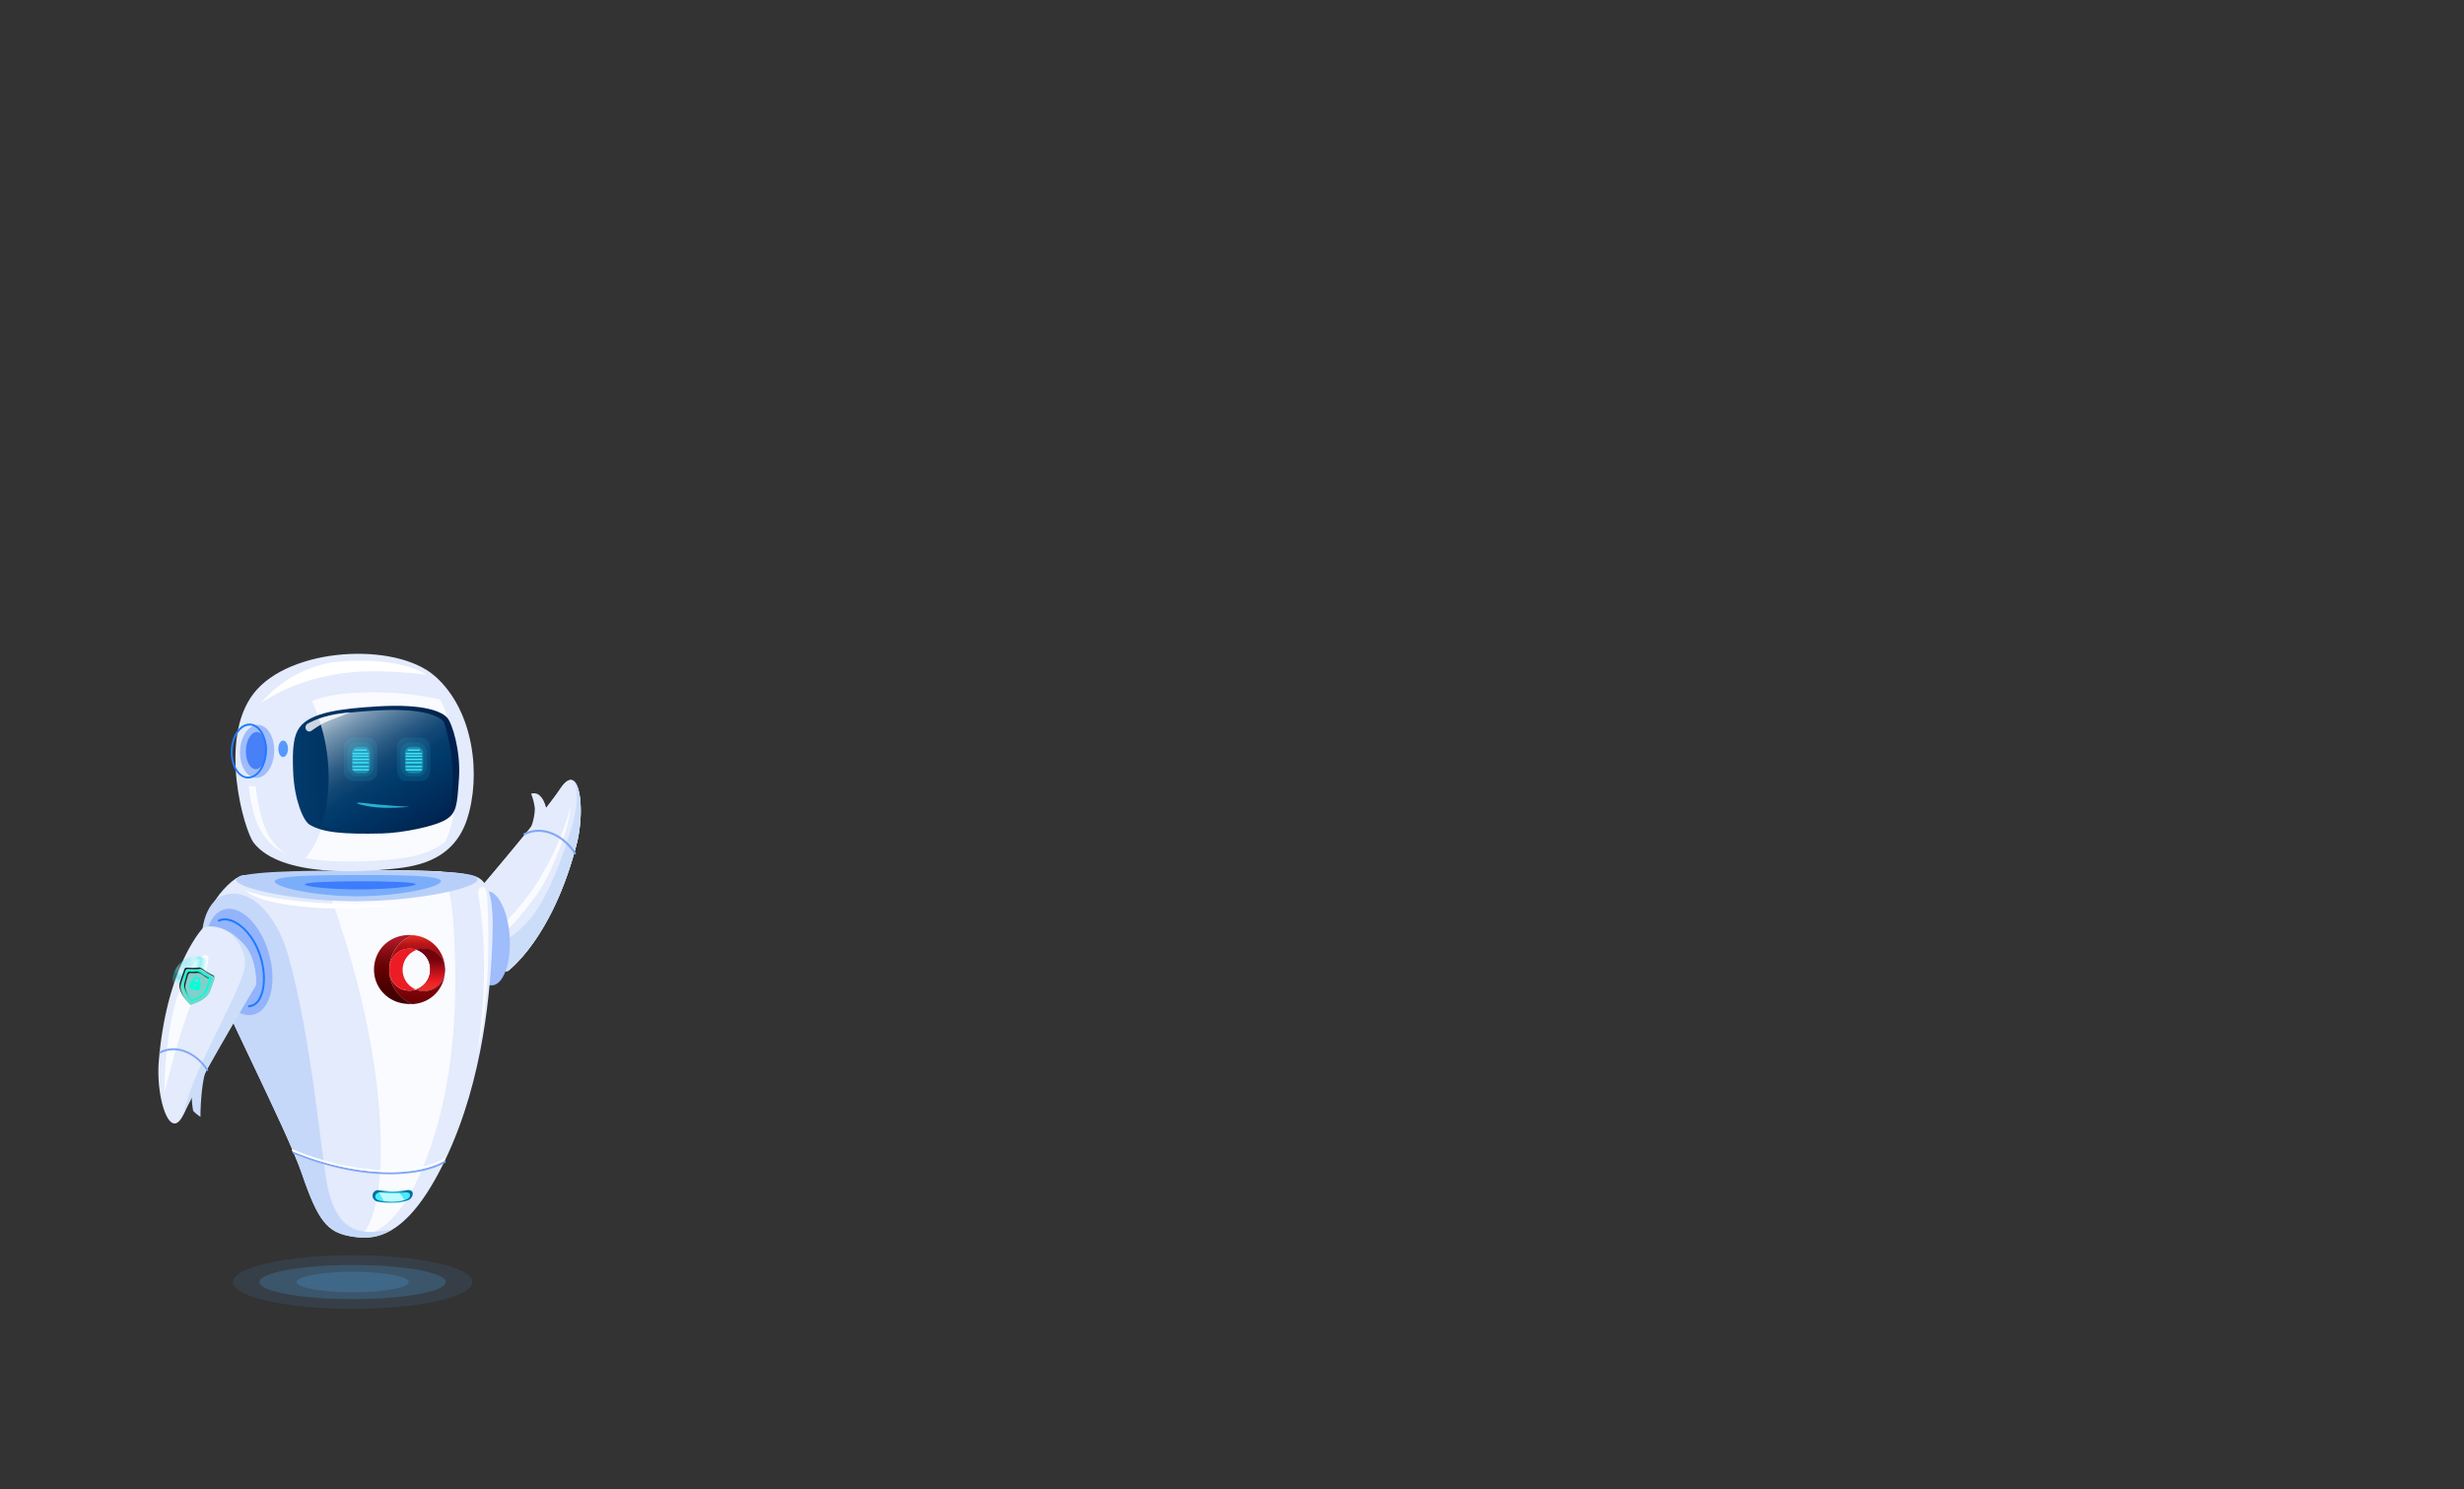 <svg xmlns="http://www.w3.org/2000/svg" xmlns:xlink="http://www.w3.org/1999/xlink" width="1024" height="619" viewBox="0 0 1024 619">
  <rect x="0" y="0" width="1024" height="619" fill="#333333" stroke="none"/>
  <defs>
    <style>
      .cls-1 {
        isolation: isolate;
      }

      .cls-2 {
        fill: none;
      }

      .cls-3, .cls-4 {
        fill: #51b2fb;
      }

      .cls-3, .cls-32 {
        opacity: 0.1;
      }

      .cls-4 {
        opacity: 0.2;
      }

      .cls-5 {
        fill: #e3ebfc;
      }

      .cls-6 {
        fill: #ccddfa;
      }

      .cls-7 {
        fill: #fafbff;
      }

      .cls-8 {
        fill: #80a7f6;
      }

      .cls-9 {
        fill: #9fbcfb;
      }

      .cls-10 {
        fill: #b8d0f9;
      }

      .cls-11, .cls-29, .cls-31 {
        fill: #207bff;
      }

      .cls-11, .cls-37 {
        opacity: 0.4;
      }

      .cls-12 {
        fill: #004bff;
        opacity: 0.5;
        mix-blend-mode: multiply;
      }

      .cls-13 {
        fill: #c5d8fa;
      }

      .cls-14 {
        fill: url(#_ÂÁ_Ï_ÌÌ_È_ËÂÌÚ_30);
      }

      .cls-15 {
        fill: #4aebff;
      }

      .cls-16, .cls-30 {
        fill: #fff;
      }

      .cls-17 {
        fill: #bef9ff;
      }

      .cls-18 {
        fill: url(#linear-gradient);
      }

      .cls-19 {
        fill: #ec1c24;
      }

      .cls-20 {
        fill: url(#linear-gradient-2);
      }

      .cls-21 {
        fill: url(#linear-gradient-3);
      }

      .cls-22 {
        fill: url(#linear-gradient-4);
      }

      .cls-23 {
        fill: url(#linear-gradient-5);
      }

      .cls-24 {
        fill: url(#linear-gradient-6);
      }

      .cls-25 {
        fill: url(#linear-gradient-7);
      }

      .cls-26 {
        fill: url(#_ÂÁ_Ï_ÌÌ_È_ËÂÌÚ_14);
      }

      .cls-27 {
        fill: url(#_ÂÁ_Ï_ÌÌ_È_ËÂÌÚ_18);
      }

      .cls-28 {
        fill: #4880f8;
      }

      .cls-30 {
        opacity: 0.8;
      }

      .cls-31 {
        opacity: 0.72;
      }

      .cls-32, .cls-33, .cls-34, .cls-35 {
        fill: #3ae6fb;
      }

      .cls-33 {
        opacity: 0.3;
      }

      .cls-35 {
        opacity: 0.7;
      }

      .cls-36 {
        fill: #93b4fb;
      }

      .cls-37 {
        mix-blend-mode: lighten;
        fill: url(#radial-gradient);
      }

      .cls-38 {
        fill: #00ffda;
      }

      .cls-39 {
        fill: #7fd1ca;
      }

      .cls-40 {
        fill: #1e1e1e;
      }
    </style>
    <radialGradient id="_ÂÁ_Ï_ÌÌ_È_ËÂÌÚ_30" data-name="¡ÂÁ˚ÏˇÌÌ˚È „‡‰ËÂÌÚ 30" cx="4448.18" cy="497.79" r="6.2" gradientTransform="translate(-4284.51)" gradientUnits="userSpaceOnUse">
      <stop offset="0" stop-color="#4aebff"/>
      <stop offset="1" stop-color="#00709e"/>
    </radialGradient>
    <linearGradient id="linear-gradient" x1="128.66" y1="389.51" x2="128.66" y2="423.69" gradientTransform="translate(45.19)" gradientUnits="userSpaceOnUse">
      <stop offset="0.02" stop-color="#dd2a21"/>
      <stop offset="0.06" stop-color="#c8201b"/>
      <stop offset="0.1" stop-color="#b71717"/>
      <stop offset="0.15" stop-color="#ac1113"/>
      <stop offset="0.22" stop-color="#a50e12"/>
      <stop offset="0.43" stop-color="#a30d11"/>
      <stop offset="0.79" stop-color="#6b0006"/>
    </linearGradient>
    <linearGradient id="linear-gradient-2" x1="118.73" y1="391.04" x2="118.73" y2="415.57" gradientTransform="translate(45.19)" gradientUnits="userSpaceOnUse">
      <stop offset="0" stop-color="#ad1a27"/>
      <stop offset="0.08" stop-color="#9e151f"/>
      <stop offset="0.28" stop-color="#7d090e"/>
      <stop offset="0.44" stop-color="#680304"/>
      <stop offset="0.56" stop-color="#610000"/>
      <stop offset="0.73" stop-color="#520000"/>
      <stop offset="1" stop-color="#3f0000"/>
    </linearGradient>
    <linearGradient id="linear-gradient-3" x1="814.63" y1="403.67" x2="830.52" y2="403.67" gradientTransform="matrix(-1, 0, 0, 1, 1015.73, 0)" gradientUnits="userSpaceOnUse">
      <stop offset="0" stop-color="#be1349"/>
      <stop offset="0.24" stop-color="#be124e"/>
      <stop offset="0.25" stop-color="#be124e"/>
      <stop offset="1" stop-color="#7a0025"/>
    </linearGradient>
    <linearGradient id="linear-gradient-4" x1="809.36" y1="411.82" x2="830.59" y2="411.82" gradientTransform="matrix(-1, 0, 0, 1, 1015.73, 0)" gradientUnits="userSpaceOnUse">
      <stop offset="0" stop-color="#282881"/>
      <stop offset="0.27" stop-color="#26257d"/>
      <stop offset="0.55" stop-color="#1f1b70"/>
      <stop offset="0.84" stop-color="#150c5b"/>
      <stop offset="1" stop-color="#0d004c"/>
    </linearGradient>
    <linearGradient id="linear-gradient-5" x1="814.38" y1="411.82" x2="830.52" y2="411.82" xlink:href="#linear-gradient-3"/>
    <linearGradient id="linear-gradient-6" x1="817.65" y1="403.6" x2="837.93" y2="403.6" xlink:href="#linear-gradient-4"/>
    <linearGradient id="linear-gradient-7" x1="134.21" y1="411.01" x2="134.21" y2="399.4" gradientTransform="translate(45.19)" gradientUnits="userSpaceOnUse">
      <stop offset="0" stop-color="#ed2d24"/>
      <stop offset="0.12" stop-color="#ed2824"/>
      <stop offset="0.25" stop-color="#ec1c24"/>
      <stop offset="1" stop-color="#74020d"/>
    </linearGradient>
    <linearGradient id="_ÂÁ_Ï_ÌÌ_È_ËÂÌÚ_14" data-name="¡ÂÁ˚ÏˇÌÌ˚È „‡‰ËÂÌÚ 14" x1="4396.56" y1="529.85" x2="4465.54" y2="529.85" gradientTransform="translate(-4295.07 14.34) rotate(-2.88)" gradientUnits="userSpaceOnUse">
      <stop offset="0" stop-color="#003a6b"/>
      <stop offset="1" stop-color="#00204c"/>
    </linearGradient>
    <linearGradient id="_ÂÁ_Ï_ÌÌ_È_ËÂÌÚ_18" data-name="¡ÂÁ˚ÏˇÌÌ˚È „‡‰ËÂÌÚ 18" x1="4426.1" y1="291.84" x2="4461.05" y2="350.72" gradientTransform="translate(-4284.51)" gradientUnits="userSpaceOnUse">
      <stop offset="0" stop-color="#cbd7e1"/>
      <stop offset="0.05" stop-color="#aec0d0"/>
      <stop offset="0.15" stop-color="#7998b2"/>
      <stop offset="0.26" stop-color="#4e7698"/>
      <stop offset="0.35" stop-color="#2c5c85"/>
      <stop offset="0.44" stop-color="#144976"/>
      <stop offset="0.53" stop-color="#053e6e"/>
      <stop offset="0.6" stop-color="#003a6b"/>
      <stop offset="1" stop-color="#00204c"/>
    </linearGradient>
    <radialGradient id="radial-gradient" cx="2968.27" cy="515.41" r="13.13" gradientTransform="matrix(0.74, 0.02, -0.03, 0.82, -2103.65, -82.03)" gradientUnits="userSpaceOnUse">
      <stop offset="0" stop-color="#00ddde" stop-opacity="0.52"/>
      <stop offset="0.09" stop-color="#2de6e7" stop-opacity="0.65"/>
      <stop offset="0.2" stop-color="#63f1f1" stop-opacity="0.8"/>
      <stop offset="0.3" stop-color="#8af8f9" stop-opacity="0.91"/>
      <stop offset="0.38" stop-color="#a2fdfd" stop-opacity="0.98"/>
      <stop offset="0.43" stop-color="#abffff"/>
      <stop offset="0.46" stop-color="#9ffcfd"/>
      <stop offset="0.51" stop-color="#7ff6f6"/>
      <stop offset="0.58" stop-color="#4aebeb"/>
      <stop offset="0.66" stop-color="#03dcdd"/>
      <stop offset="0.66" stop-color="#00dbdc"/>
      <stop offset="0.69" stop-color="#08dcdd" stop-opacity="0.97"/>
      <stop offset="0.74" stop-color="#1fdfe0" stop-opacity="0.88"/>
      <stop offset="0.8" stop-color="#44e5e5" stop-opacity="0.73"/>
      <stop offset="0.87" stop-color="#78eced" stop-opacity="0.53"/>
      <stop offset="0.94" stop-color="#baf5f6" stop-opacity="0.27"/>
      <stop offset="1" stop-color="#fff" stop-opacity="0"/>
    </radialGradient>
  </defs>
  <title>robot</title>
  <g class="cls-1">
    <g id="Robot">
      <g id="fondo">
        <rect class="cls-2" width="1024" height="619"/>
      </g>
      <g id="sombra">
        <g>
          <ellipse class="cls-3" cx="146.56" cy="532.88" rx="49.72" ry="11.16"/>
          <path class="cls-4" d="M185.79,533.38c0,3.92-17.34,7.1-38.73,7.1s-38.73-3.18-38.73-7.1,17.34-7.1,38.73-7.1S185.79,529.46,185.79,533.38Z" transform="translate(-0.5 -0.5)"/>
          <ellipse class="cls-4" cx="146.56" cy="532.88" rx="23.32" ry="4.27"/>
        </g>
      </g>
      <g id="brazoIzquierdo">
        <g>
          <g>
            <path class="cls-5" d="M240.1,351.51c-10.18,39.34-28.54,52.58-28.54,52.58s-7.89,1.62-15.37-10.61A21.16,21.16,0,0,1,194,376.76s31.42-36.54,39.39-48.47S243.93,336.74,240.1,351.51Z" transform="translate(-0.5 -0.5)"/>
            <path class="cls-5" d="M240.1,351.51c-10.18,39.34-28.54,52.58-28.54,52.58s-7.89,1.62-15.37-10.61A21.16,21.16,0,0,1,194,376.76s31.42-36.54,39.39-48.47S243.93,336.74,240.1,351.51Z" transform="translate(-0.5 -0.5)"/>
            <path class="cls-6" d="M237.84,345.16c-7.13,23.24-13.62,34.33-20,40.49-11,10.56-19.18,8.69-24.35.66a20.2,20.2,0,0,0,2.7,7.17c7.48,12.23,15.37,10.61,15.37,10.61s18.36-13.24,28.54-52.58c2.65-10.21,2.22-23.09-.93-26.14C239.4,326.46,242.09,331.32,237.84,345.16Z" transform="translate(-0.5 -0.5)"/>
            <path class="cls-5" d="M220.09,346.31c1.77-2.45,2.77-7.5,2.65-9.95a23.3,23.3,0,0,0-1.52-5.92,3.49,3.49,0,0,1,3.83,1c1.9,1.86,2.45,5.1,2.83,6.52S220.09,346.31,220.09,346.31Z" transform="translate(-0.5 -0.5)"/>
            <path class="cls-7" d="M217.83,375.48a127.42,127.42,0,0,1-9.28,10.38c-1.64,1.55,0,3.13,1.46,2.05,3.25-2.33,8-7.9,13.9-16,3.45-4.71,12.75-23.72,13.76-36.24C237.36,336.27,232.62,357.22,217.83,375.48Z" transform="translate(-0.5 -0.5)"/>
            <path class="cls-8" d="M239.67,355.56l0,0a.43.43,0,0,1-.59-.14c-4.11-6.68-12.68-11.68-20.45-7.81a.42.42,0,0,1-.57-.19.43.43,0,0,1,.19-.57c8.23-4.1,17.24,1.12,21.56,8.12A.43.43,0,0,1,239.67,355.56Z" transform="translate(-0.5 -0.5)"/>
          </g>
          <path class="cls-9" d="M212.32,390c.63,10.81-2.62,19.79-7.27,20.07s-8.92-8.27-9.56-19.08,2.62-19.78,7.26-20.06S211.68,379.18,212.32,390Z" transform="translate(-0.5 -0.5)"/>
        </g>
      </g>
      <g id="torso">
        <g>
          <path class="cls-5" d="M102.1,364.23c-4.81-.31-21.79,16.72-16.68,33.25s34,71.66,40.59,91,10.48,24.06,19.8,25.81,23.4,2.39,39.72-31.69,18.84-72.36,19.58-90.55-1.16-25.4-7.52-27.48C182.77,359.7,102.1,364.23,102.1,364.23Z" transform="translate(-0.5 -0.5)"/>
          <path class="cls-7" d="M179,478.56c12.65-35.86,11.13-74.4,10-92.66-.78-12.14-2.21-19.3-5-23.15-13.48-.75-33.17-.43-49.86.11,8.92,23.54,22.11,63.18,24.31,104,1.46,27.25-2.3,40.56-7.51,47.38C159.33,512.56,169.53,505.24,179,478.56Z" transform="translate(-0.5 -0.5)"/>
          <path class="cls-10" d="M199,366.06c0,3.53-25,9-50.15,9.06s-50.17-5.37-50.18-8.9,25-3.85,50.16-3.9S199,362.52,199,366.06Z" transform="translate(-0.5 -0.5)"/>
          <path class="cls-11" d="M183.78,366.78c0,2.44-17.2,6.24-34.55,6.27s-34.56-3.71-34.57-6.16,17.2-2.67,34.55-2.69S183.77,364.33,183.78,366.78Z" transform="translate(-0.5 -0.5)"/>
          <path class="cls-12" d="M173.22,368.05c0,.93-11.86,2.12-23.42,2.14s-22.63-1.13-22.63-2.07,11.06-1.3,22.62-1.32S173.22,367.11,173.22,368.05Z" transform="translate(-0.5 -0.5)"/>
          <path class="cls-13" d="M136.38,492.44c-2.68-14.45-6.67-61.7-16.17-95.05-4.76-16.72-16-28.51-26.81-24.77-7.7,2.65-10.75,15.92-8,24.86,5.11,16.52,34,71.66,40.59,91s10.48,24.06,19.8,25.81c4.8.9,10.86,1.5,17.84-2.78C154.21,513,140.81,516.37,136.38,492.44Z" transform="translate(-0.5 -0.5)"/>
          <path class="cls-14" d="M169.72,499.48a16.93,16.93,0,0,1-5.74.94,26.83,26.83,0,0,1-6.42-.46,2.59,2.59,0,0,1-2.25-2.39h0a2.34,2.34,0,0,1,2.25-2.38s4.94.55,6.15.54a44,44,0,0,0,6.23-.59c1.24,0,2.4.37,2,2.14A3.06,3.06,0,0,1,169.72,499.48Z" transform="translate(-0.5 -0.5)"/>
          <path class="cls-15" d="M168.93,499.22a18.14,18.14,0,0,1-5,.67,27.58,27.58,0,0,1-5.56-.34c-1-.21-1.94-.77-1.93-1.7h0a1.84,1.84,0,0,1,1.94-1.7s4.27.4,5.31.39a45.64,45.64,0,0,0,5.39-.42c1.07,0,2.07.26,1.75,1.53C170.72,498.23,170.22,498.82,168.93,499.22Z" transform="translate(-0.5 -0.5)"/>
          <path class="cls-8" d="M162.59,488.58c-11.35,0-25.26-2.46-40.27-8.63a.4.4,0,0,1-.22-.52.41.41,0,0,1,.53-.22c28,11.49,52,10,62.54,3.81a.41.41,0,0,1,.41.7C180.58,486.67,172.58,488.58,162.59,488.58Z" transform="translate(-0.5 -0.5)"/>
          <path class="cls-16" d="M162.29,487.68c-11.34,0-25.26-2.46-40.27-8.63a.39.39,0,0,1-.21-.52.4.4,0,0,1,.52-.22c28,11.49,52,10,62.55,3.82a.4.4,0,0,1,.55.14.41.41,0,0,1-.14.55C180.28,485.78,172.28,487.68,162.29,487.68Z" transform="translate(-0.5 -0.5)"/>
          <path class="cls-7" d="M203,373.55c2.15,43.7-4.15,64.38-4.15,64.38s6-33,.47-64.93C198.54,368.62,202.66,366.73,203,373.55Z" transform="translate(-0.5 -0.5)"/>
          <path class="cls-16" d="M102.52,370.5s5,3,23.15,4.68,42.11,1.37,42.11,1.37-22.05,2.92-42.19.75S102.52,370.5,102.52,370.5Z" transform="translate(-0.5 -0.5)"/>
          <path class="cls-17" d="M166.64,496.4c-.88.07-1.9.13-2.91.14s-5.31-.39-5.31-.39a2.71,2.71,0,0,0-.41,0l2,3.58a39,39,0,0,0,4,.12,18.15,18.15,0,0,0,4.62-.59Z" transform="translate(-0.5 -0.5)"/>
          <g>
            <path class="cls-18" d="M162.27,403.5a15.43,15.43,0,0,1,9.62-14.3,15.85,15.85,0,0,1,1.72.21A14.22,14.22,0,0,1,185.43,403c0,.16,0,.31,0,.47v.17a8.79,8.79,0,0,0-11.68-8.31c.87-.31.84-.31,0,0a8.65,8.65,0,0,0-3-.52,8.44,8.44,0,0,0-8.41,8.73v.07a8.31,8.31,0,0,0,8.33,8.65,8.55,8.55,0,0,0,2.71-.44,8.8,8.8,0,0,0,12.07-8,14.07,14.07,0,0,1-11.73,13.83,17.7,17.7,0,0,1-1.8.22A15.43,15.43,0,0,1,162.27,403.5Z" transform="translate(-0.5 -0.5)"/>
            <path class="cls-19" d="M167.83,403.6a8.81,8.81,0,0,0,5.54,8.18,8.55,8.55,0,0,1-2.71.44,8.31,8.31,0,0,1-8.33-8.65v-.07a8.44,8.44,0,0,1,8.41-8.73,8.65,8.65,0,0,1,3,.52c.89-.32.92-.32,0,0A8.8,8.8,0,0,0,167.83,403.6Z" transform="translate(-0.5 -0.5)"/>
            <path class="cls-20" d="M170.66,389.15c.42,0,.83,0,1.23.05a15.43,15.43,0,0,0,0,28.6c-.39,0-.78,0-1.17,0-8.57,0-14.79-6.46-14.79-14.34v-.08C156,395.53,162.1,389.15,170.66,389.15Z" transform="translate(-0.5 -0.5)"/>
            <path class="cls-21" d="M185.44,403.6v0Z" transform="translate(-0.5 -0.5)"/>
            <path class="cls-22" d="M173.61,411.7Z" transform="translate(-0.5 -0.5)"/>
            <path class="cls-23" d="M173.61,411.7Z" transform="translate(-0.5 -0.5)"/>
            <path class="cls-24" d="M176.64,412.41a8.85,8.85,0,0,1-3.27-.63l.24-.08h0a8.6,8.6,0,0,0,5.67-8.2v-.08a8.45,8.45,0,0,0-5.57-8.13h0a8.79,8.79,0,0,1,11.68,8.31v.16A8.81,8.81,0,0,1,176.64,412.41Z" transform="translate(-0.5 -0.5)"/>
            <path class="cls-25" d="M176.64,412.41a8.85,8.85,0,0,1-3.27-.63l.24-.08h0a8.6,8.6,0,0,0,5.67-8.2v-.08a8.45,8.45,0,0,0-5.57-8.13h0a8.79,8.79,0,0,1,11.68,8.31v.16A8.81,8.81,0,0,1,176.64,412.41Z" transform="translate(-0.5 -0.5)"/>
          </g>
        </g>
      </g>
      <g id="cabeza">
        <g>
          <g>
            <path class="cls-5" d="M105.92,350.79c11.46,14.76,46.55,11.95,56.32,11s26.34-2.64,32.31-20.63,3-45.46-13.42-59.73-60.3-11.94-75.21,7.29S102,345.68,105.92,350.79Z" transform="translate(-0.5 -0.5)"/>
            <path class="cls-16" d="M109,292.67c.65-.23,14.2-10.77,38.74-12.87,8.44-.72,21.6,0,30.05,1.17-.84-.89-13-7.9-38-5.29C133.63,276.31,119.48,280.14,109,292.67Z" transform="translate(-0.5 -0.5)"/>
            <path class="cls-7" d="M153.55,288.31c-7.89.13-15.81.69-23.25,3.51l-.17.07c7.73,16.37,8.36,37.7,3.83,52.94a32,32,0,0,1-6.57,12.36c13.65,2.41,28.92,1.16,34.85.59,6.47-.62,15.91-1.57,23.28-7.36a37.87,37.87,0,0,0,2.14-5.59c4.58-15.44,3.87-37.13-4.15-53.57A127.16,127.16,0,0,0,153.55,288.31Z" transform="translate(-0.5 -0.5)"/>
            <path class="cls-26" d="M125,302.84c4.55-6.19,17-7.81,32.51-8.73,20.06-1.2,26.84,2.43,28.89,4.75s5.61,13.84,4.85,25-.89,14.56-5.5,17.35-17.91,5.51-26.51,5.72c-16.29.39-24.5-.4-30-3.6-2.78-1.64-6.32-10.44-6.87-21.31S122.64,306.05,125,302.84Z" transform="translate(-0.5 -0.5)"/>
            <path class="cls-27" d="M156.94,295.83c-9.65.56-18.05,1.4-23.95,3.48,5.16,14.34,5.2,31.35,1.36,43.93,0,.14-.09.28-.14.42,5.16,1.49,12.55,1.85,24.4,1.57,8.25-.2,21-2.75,25.43-5.35a7.8,7.8,0,0,0,3.46-3.61A74.87,74.87,0,0,0,185,300.64a2.82,2.82,0,0,0-.28-.36C182.7,298.11,176.19,294.72,156.94,295.83Z" transform="translate(-0.5 -0.5)"/>
            <path class="cls-9" d="M114.45,313.13c-.27,6.09-3.67,10.88-7.59,10.7s-6.88-5.25-6.61-11.33,3.67-10.87,7.59-10.7S114.72,307.05,114.45,313.13Z" transform="translate(-0.5 -0.5)"/>
            <path class="cls-28" d="M111.34,312.68c-.19,4.27-2.27,7.64-4.64,7.54s-4.15-3.66-4-7.93,2.27-7.64,4.64-7.53S111.53,308.41,111.34,312.68Z" transform="translate(-0.5 -0.5)"/>
            <path class="cls-29" d="M111.41,313l-.4,0,.4,0a14.94,14.94,0,0,0-1.79-8.1c-1.32-2.26-3.17-3.56-5.21-3.65-4.12-.18-7.72,4.79-8,11.08s2.85,11.57,7,11.75h.22C107.66,324.09,111.13,319.18,111.41,313Zm-7-10.95c1.75.08,3.37,1.24,4.55,3.25A14.14,14.14,0,0,1,110.6,313c-.26,5.85-3.48,10.47-7.16,10.32s-6.49-5.06-6.23-10.91,3.37-10.32,7-10.32Z" transform="translate(-0.5 -0.5)"/>
            <path class="cls-7" d="M103.88,327.23l2.88.1s1.23,12,4.67,19,8.35,9.27,8.35,9.27-7.38-2.38-11.79-11.48C104.81,337.53,103.88,327.23,103.88,327.23Z" transform="translate(-0.5 -0.5)"/>
            <path class="cls-30" d="M127.7,303.76h0a1.52,1.52,0,0,0,2.19.52c1.4-1,3.53-2.38,4.76-3.05,1.94-1.05,11.52-4.59,11.52-4.59s-9.6.19-17.76,4.63A1.81,1.81,0,0,0,127.7,303.76Z" transform="translate(-0.5 -0.5)"/>
          </g>
          <path class="cls-31" d="M120.17,311.73c0,1.89-.87,3.42-2,3.42s-2-1.53-2-3.42.88-3.41,2-3.41S120.17,309.85,120.17,311.73Z" transform="translate(-0.5 -0.5)"/>
        </g>
      </g>
      <g id="ojos">
        <g>
          <rect class="cls-32" x="142.95" y="306.6" width="13.84" height="18.08" rx="3.93"/>
          <rect class="cls-32" x="144.4" y="308.54" width="10.94" height="14.19" rx="3.93"/>
          <rect class="cls-33" x="146.24" y="310.36" width="7.59" height="11.05" rx="2.44"/>
          <path class="cls-34" d="M153.52,315.12h-6.23a.31.31,0,0,1-.3-.3.3.3,0,0,1,.3-.3h6.23a.3.3,0,0,1,.31.3A.31.31,0,0,1,153.52,315.12Z" transform="translate(-0.5 -0.5)"/>
          <path class="cls-34" d="M153.52,316.44h-6.23a.31.31,0,0,1,0-.61h6.23a.31.31,0,1,1,0,.61Z" transform="translate(-0.5 -0.5)"/>
          <path class="cls-34" d="M153.52,317.8h-6.23a.3.3,0,0,1,0-.6h6.23a.3.3,0,1,1,0,.6Z" transform="translate(-0.5 -0.5)"/>
          <path class="cls-34" d="M152.73,312.59h-4.64a.3.3,0,0,1-.31-.3.31.31,0,0,1,.31-.3h4.64a.3.3,0,0,1,.3.3A.29.29,0,0,1,152.73,312.59Z" transform="translate(-0.5 -0.5)"/>
          <path class="cls-34" d="M153.52,314h-6.23a.3.3,0,1,1,0-.6h6.23a.3.3,0,1,1,0,.6Z" transform="translate(-0.5 -0.5)"/>
          <path class="cls-34" d="M153.52,319.42h-6.23a.3.3,0,0,1-.3-.3.31.31,0,0,1,.3-.3h6.23a.31.31,0,0,1,.31.3A.3.3,0,0,1,153.52,319.42Z" transform="translate(-0.5 -0.5)"/>
          <path class="cls-34" d="M153.52,320.74h-6.23a.31.31,0,0,1-.3-.3.3.3,0,0,1,.3-.3h6.23a.3.3,0,0,1,.31.3A.31.31,0,0,1,153.52,320.74Z" transform="translate(-0.5 -0.5)"/>
        </g>
        <g>
          <rect class="cls-32" x="165" y="306.6" width="13.84" height="18.08" rx="3.93"/>
          <rect class="cls-32" x="166.45" y="308.54" width="10.94" height="14.19" rx="3.93"/>
          <rect class="cls-33" x="168.29" y="310.36" width="7.59" height="11.05" rx="2.44"/>
          <path class="cls-34" d="M175.57,315.12h-6.23a.31.31,0,0,1-.3-.3.3.3,0,0,1,.3-.3h6.23a.3.3,0,0,1,.31.3A.31.31,0,0,1,175.57,315.12Z" transform="translate(-0.5 -0.5)"/>
          <path class="cls-34" d="M175.57,316.44h-6.23a.31.31,0,0,1,0-.61h6.23a.31.31,0,1,1,0,.61Z" transform="translate(-0.5 -0.5)"/>
          <path class="cls-34" d="M175.57,317.8h-6.23a.3.3,0,1,1,0-.6h6.23a.3.3,0,1,1,0,.6Z" transform="translate(-0.5 -0.5)"/>
          <path class="cls-34" d="M174.78,312.59h-4.64a.29.29,0,0,1-.3-.3.3.3,0,0,1,.3-.3h4.64a.3.3,0,0,1,.3.3A.29.29,0,0,1,174.78,312.59Z" transform="translate(-0.5 -0.5)"/>
          <path class="cls-34" d="M175.57,314h-6.23a.3.3,0,0,1,0-.6h6.23a.3.3,0,1,1,0,.6Z" transform="translate(-0.5 -0.5)"/>
          <path class="cls-34" d="M175.57,319.42h-6.23a.3.3,0,0,1-.3-.3.31.31,0,0,1,.3-.3h6.23a.31.31,0,0,1,.31.3A.3.3,0,0,1,175.57,319.42Z" transform="translate(-0.5 -0.5)"/>
          <path class="cls-34" d="M175.57,320.74h-6.23a.31.31,0,0,1-.3-.3.3.3,0,0,1,.3-.3h6.23a.3.3,0,0,1,.31.3A.31.31,0,0,1,175.57,320.74Z" transform="translate(-0.5 -0.5)"/>
        </g>
      </g>
      <g id="boca">
        <path class="cls-35" d="M153.25,334.44c6.25.8,17.45,1.42,17.45,1.42s-9.91,1-16.37-.11S146.54,333.59,153.25,334.44Z" transform="translate(-0.5 -0.5)"/>
      </g>
      <g id="brazoDerecho">
        <g>
          <ellipse class="cls-36" cx="99.87" cy="400.33" rx="12.89" ry="22.71" transform="translate(-107.11 42.61) rotate(-16.02)"/>
          <path class="cls-29" d="M104,419.18a.43.43,0,0,1-.45-.41.44.44,0,0,1,.41-.46,5,5,0,0,0,4-2.81c2.84-4.89,2.3-14.11-1.28-21.46-4.26-8.78-11.08-12.28-15-10.5a.43.43,0,0,1-.36-.79c4.87-2.25,12.09,2.65,16.11,10.91,3.68,7.58,4.22,17.16,1.24,22.27a5.88,5.88,0,0,1-4.72,3.25Z" transform="translate(-0.5 -0.5)"/>
          <g>
            <path class="cls-5" d="M66.48,441.75c2.88-35.18,15-51.57,17.91-55a2.89,2.89,0,0,1,1.66-1c2.41-.46,8.78-.63,16.1,7.71,5.06,5.75,4.87,16.11,4.54,16.66-3.35,5.64-24.43,41.17-29.71,53.1C71.23,476.18,65.25,456.78,66.48,441.75Z" transform="translate(-0.5 -0.5)"/>
            <path class="cls-6" d="M102.19,393.49a28.79,28.79,0,0,0-6.68-5.77c.76.72,1.54,1.52,2.34,2.43,6.38,7.26,4.48,13,3.05,16.89-5.1,14-21.23,40.9-24.22,56.94.11-.23.23-.47.34-.73,5.29-11.92,26.36-47.46,29.71-53.1C107.06,409.61,107.25,399.25,102.19,393.49Z" transform="translate(-0.5 -0.5)"/>
            <path class="cls-7" d="M83,399.15c-14.65,13.65-14.13,55.53-14.13,55.53S75.92,424.91,82.52,412,88,394.5,83,399.15Z" transform="translate(-0.5 -0.5)"/>
            <path class="cls-6" d="M80.16,456.07a45.49,45.49,0,0,0,.57,6c.14.54,3.11,2.84,3.1,2.56-.12-2.52.48-15.76,2.46-19.35C87,444,80,453.66,80.16,456.07Z" transform="translate(-0.5 -0.5)"/>
            <path class="cls-8" d="M86.63,445.64a.39.39,0,0,1-.34-.19c-3.86-6.18-11.85-10.78-19.05-7.14a.4.4,0,0,1-.54-.18.41.41,0,0,1,.17-.54c7.63-3.86,16,1,20.1,7.44a.4.4,0,0,1-.13.55A.42.42,0,0,1,86.63,445.64Z" transform="translate(-0.5 -0.5)"/>
          </g>
          <g>
            <path class="cls-37" d="M91.49,409.11c-.18,6-4.68,10.67-10,10.5s-9.58-5.12-9.39-11.09,4.68-10.66,10-10.5S91.67,403.15,91.49,409.11Z" transform="translate(-0.5 -0.5)"/>
            <g>
              <path class="cls-38" d="M75.11,409.74c-.13,2,1,4.1,2.15,5.7a19.32,19.32,0,0,0,2.34,2.69s6.2-1.58,7.91-5.14c.35-.75,2-5.41,2-5.41s.49-1.13-.43-1.65a28.75,28.75,0,0,1-3.15-1.78,9.41,9.41,0,0,0-2.09-1.35c-.59-.21-.86-.09-1.95,0a33.19,33.19,0,0,1-3.69-.09c-1.09,0-1.23,1.22-1.23,1.22S75.17,408.9,75.11,409.74Z" transform="translate(-0.5 -0.5)"/>
              <path class="cls-39" d="M77,403.92s-1.78,5-1.84,5.82c-.26,4,4.49,8.39,4.49,8.39h0s6.2-1.59,7.91-5.15c.35-.74,2-5.41,2-5.41s.49-1.12-.43-1.64a28.75,28.75,0,0,1-3.15-1.78,9,9,0,0,0-2.09-1.35c-.59-.21-.86-.09-1.95,0a33.44,33.44,0,0,1-3.7-.09C77.09,402.67,77,403.92,77,403.92Zm1-.2.91,0a10.81,10.81,0,0,0,2.85,0c2-.37,2.57.63,3.51,1.3a18.69,18.69,0,0,0,2.42,1.41l.78.41a.93.93,0,0,1,0,.23l0,.06c-.62,1.79-1.69,4.81-1.94,5.31-.74,1.55-2.6,2.69-4,3.38a19.69,19.69,0,0,1-2.4.94,18.34,18.34,0,0,1-1.67-2c-.93-1.29-2-3.43-1.93-5.16A39.34,39.34,0,0,1,77.84,404Z" transform="translate(-0.5 -0.5)"/>
              <path class="cls-40" d="M75.11,409.74c-.15,2.33,1.38,4.78,2.7,6.42-1.2-1.61-2.42-3.8-2.28-5.88.06-.84,1.84-5.82,1.84-5.82s.13-1.25,1.22-1.22a33.44,33.44,0,0,0,3.7.09c1.09-.08,1.35-.2,1.95,0a9,9,0,0,1,2.09,1.35,28.75,28.75,0,0,0,3.15,1.78l.08.06a1,1,0,0,0-.5-.6,28.75,28.75,0,0,1-3.15-1.78,9,9,0,0,0-2.09-1.35c-.59-.21-.86-.09-1.95,0a33.19,33.19,0,0,1-3.69-.09c-1.1,0-1.23,1.23-1.23,1.23S75.17,408.9,75.11,409.74Z" transform="translate(-0.5 -0.5)"/>
              <path class="cls-39" d="M81.3,409.85a.36.36,0,0,0,.09.36l-.07.3a.07.07,0,0,0,.05.09l.24.07a.1.1,0,0,0,.1-.06l.07-.29a.4.4,0,0,0,.27-.28.39.39,0,0,0-.28-.47A.38.38,0,0,0,81.3,409.85Z" transform="translate(-0.5 -0.5)"/>
              <path class="cls-39" d="M81.3,407.86l-.15.57,1.72.45.15-.57a.89.89,0,1,0-1.72-.45Z" transform="translate(-0.5 -0.5)"/>
              <path class="cls-39" d="M78.19,405.31s-1.08,3.67-1.13,4.29c-.23,3,3.09,6.42,3.09,6.42h0s4.4-1.23,5.65-3.9c.26-.56,1.46-4.05,1.46-4.05s.36-.85-.29-1.22a19.4,19.4,0,0,1-2.21-1.29c-.38-.28-.72-.51-1-.69a4.3,4.3,0,0,0-.62-.34h0a2.35,2.35,0,0,0-1.29-.11,20.36,20.36,0,0,1-2.61,0C78.45,404.39,78.19,405.31,78.19,405.31Zm1.58,3.25a.48.48,0,0,1,.59-.34l.12,0,.15-.57a1.58,1.58,0,1,1,3.06.81l-.15.57.13,0a.48.48,0,0,1,.34.59l-.59,2.23a.49.49,0,0,1-.59.35l-3.31-.88a.48.48,0,0,1-.34-.59Z" transform="translate(-0.5 -0.5)"/>
              <path class="cls-40" d="M77.06,409.6c-.17,2.14,1.5,4.52,2.45,5.69-1-1.27-2.18-3.3-2-5.15,0-.62,1.12-4.29,1.12-4.29s.27-.92,1-.91a20.36,20.36,0,0,0,2.61,0,2.37,2.37,0,0,1,1.29.11h0a4.3,4.3,0,0,1,.62.34c.29.17.63.41,1,.69a17,17,0,0,0,2.16,1.26.73.73,0,0,0-.37-.51,21,21,0,0,1-2.21-1.29c-.38-.28-.72-.52-1-.69a4.83,4.83,0,0,0-.63-.34h0a2.35,2.35,0,0,0-1.29-.11,20.18,20.18,0,0,1-2.6,0c-.77,0-1,.91-1,.91S77.11,409,77.06,409.6Z" transform="translate(-0.5 -0.5)"/>
            </g>
          </g>
        </g>
      </g>
    </g>
  </g>
</svg>
